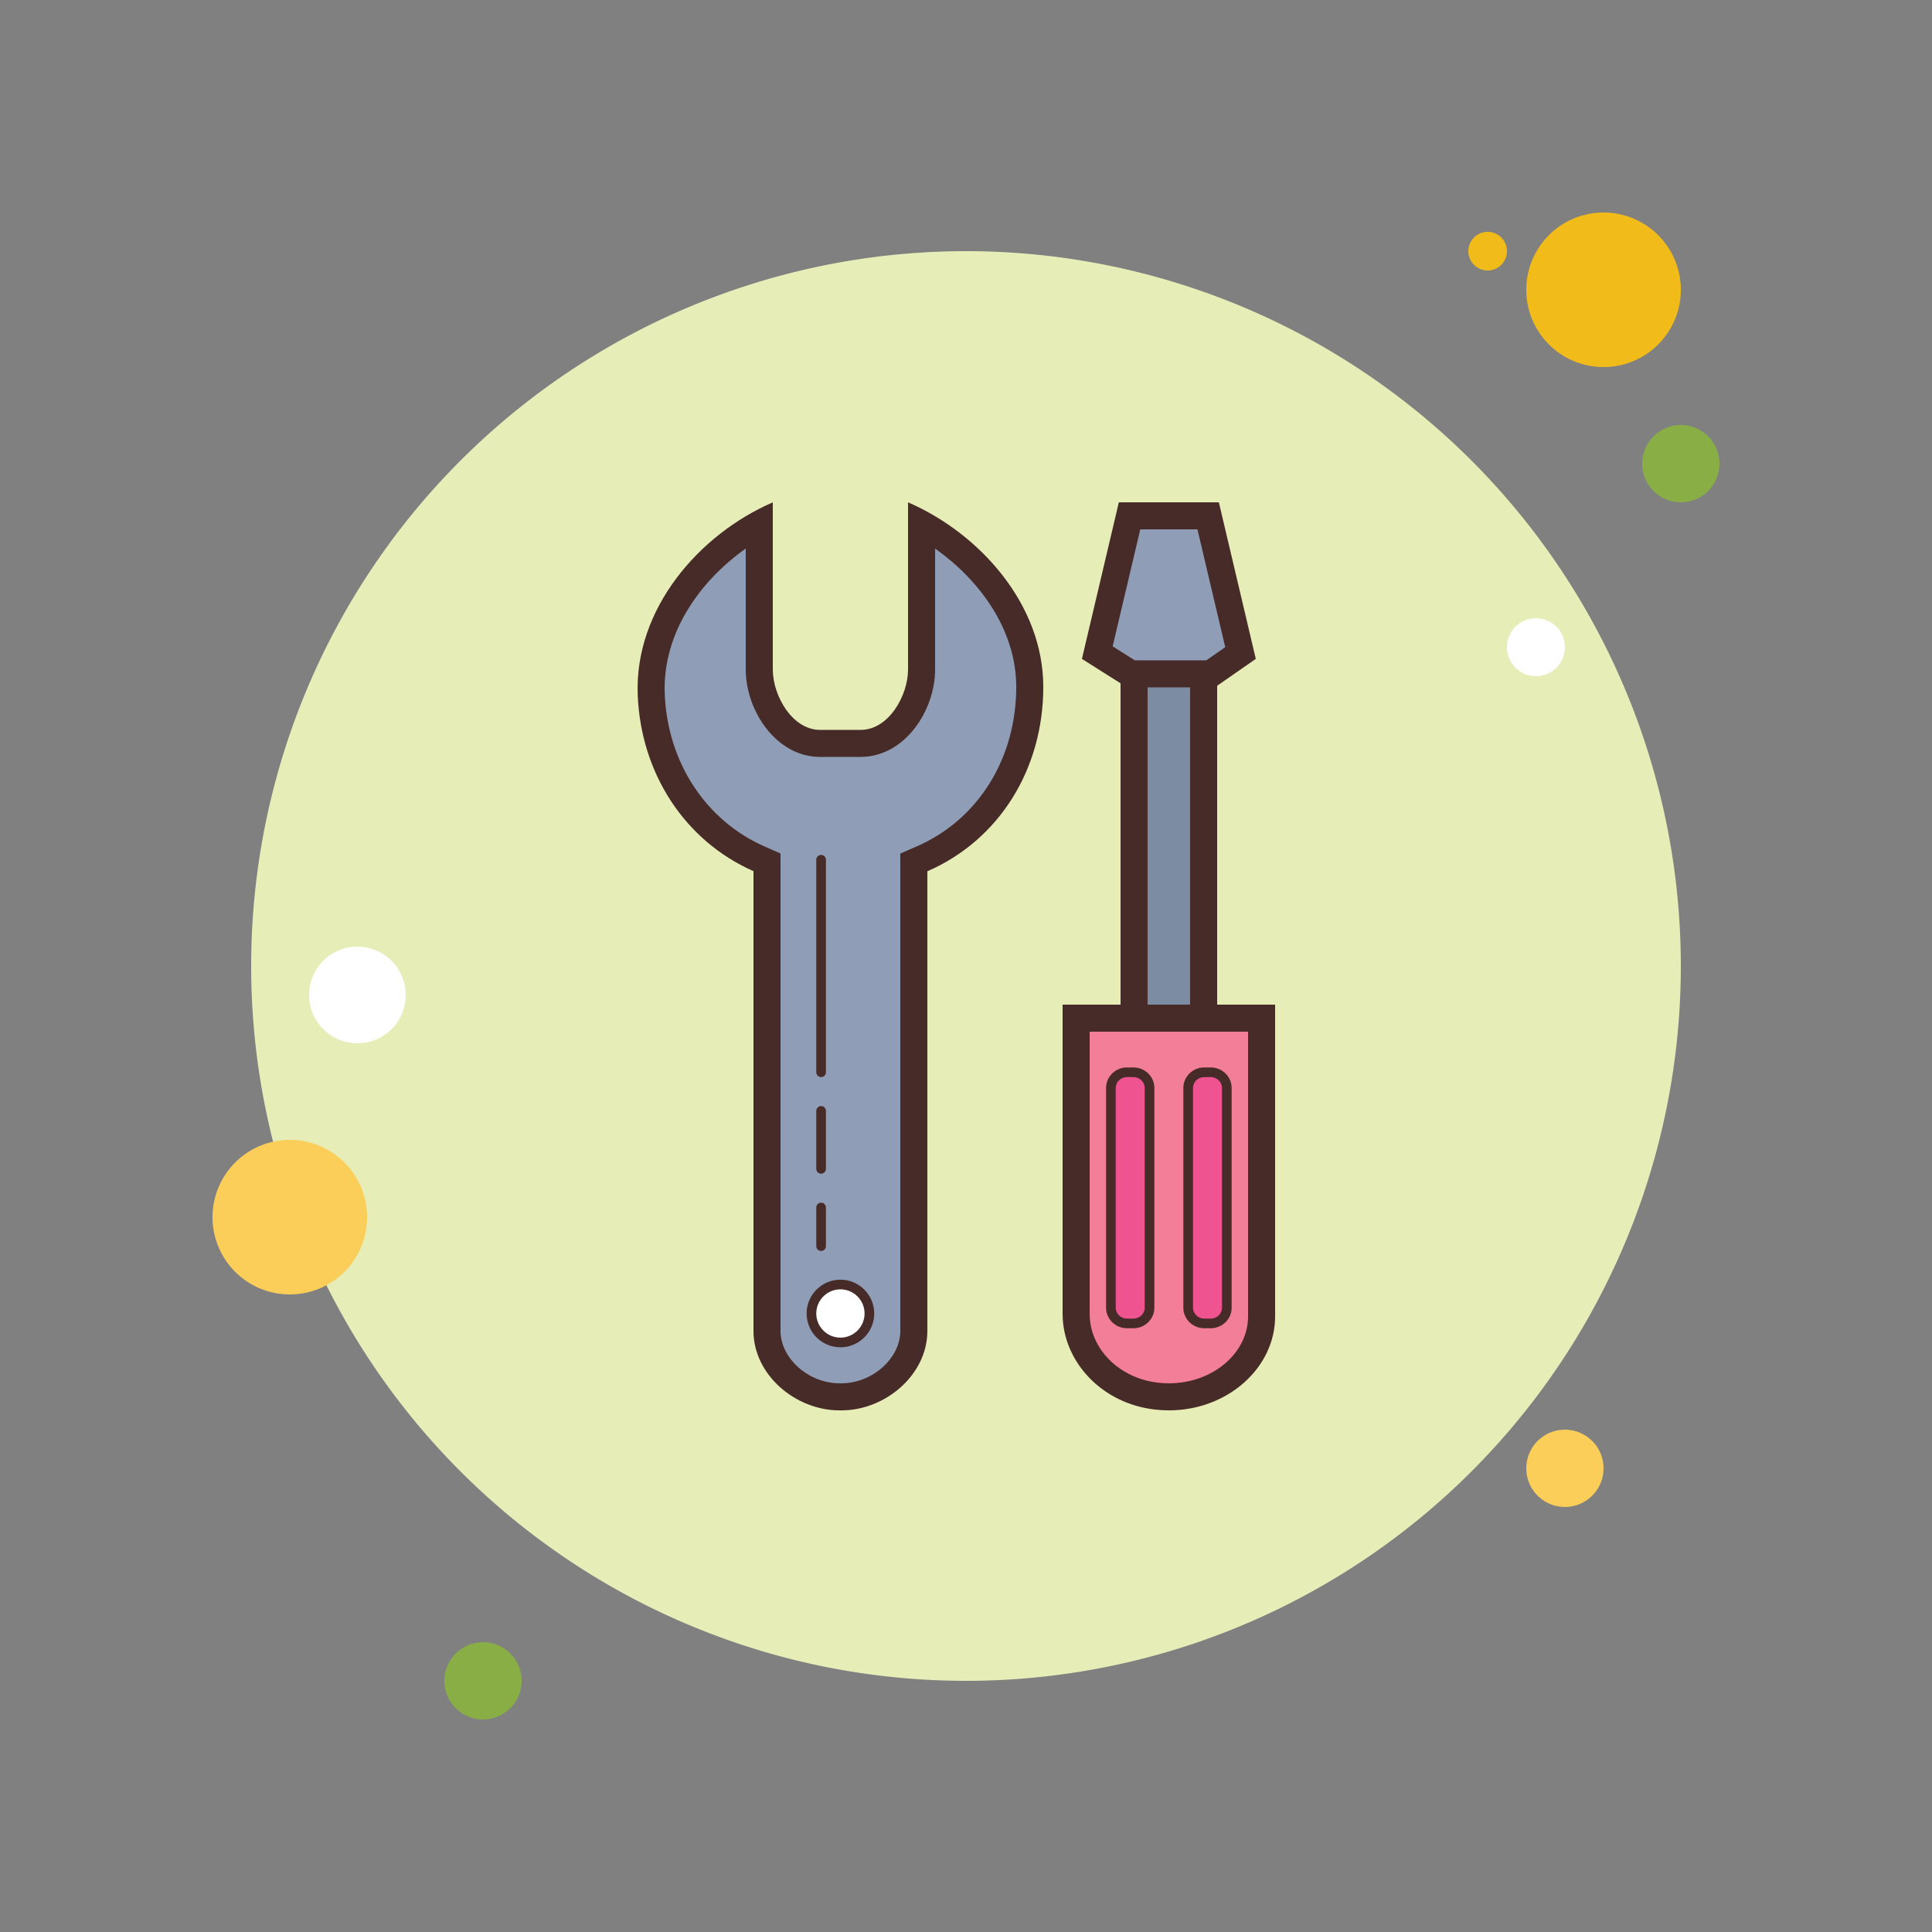 <svg xmlns="http://www.w3.org/2000/svg" xmlns:xlink="http://www.w3.org/1999/xlink" viewBox="0 0 100 100"><rect x="0" y="0" width="100" height="100" fill="#808080" stroke="none"/><path fill="#f1bc19" d="M77 12A1 1 0 1 0 77 14A1 1 0 1 0 77 12Z"/><path fill="#e6edb7" d="M50 13A37 37 0 1 0 50 87A37 37 0 1 0 50 13Z"/><path fill="#f1bc19" d="M83 11A4 4 0 1 0 83 19A4 4 0 1 0 83 11Z"/><path fill="#88ae45" d="M87 22A2 2 0 1 0 87 26A2 2 0 1 0 87 22Z"/><path fill="#fbcd59" d="M81 74A2 2 0 1 0 81 78 2 2 0 1 0 81 74zM15 59A4 4 0 1 0 15 67 4 4 0 1 0 15 59z"/><path fill="#88ae45" d="M25 85A2 2 0 1 0 25 89A2 2 0 1 0 25 85Z"/><path fill="#fff" d="M18.5 49A2.5 2.5 0 1 0 18.5 54 2.5 2.5 0 1 0 18.5 49zM79.5 32A1.5 1.5 0 1 0 79.5 35 1.5 1.5 0 1 0 79.5 32z"/><path fill="#7c8ca3" d="M60.25,62.035c-0.946,0-1.55-0.436-1.55-0.663V31.364c0-0.229,0.604-0.664,1.55-0.664h0.5 c0.946,0,1.55,0.436,1.55,0.664v30.008c0,0.228-0.604,0.663-1.55,0.663H60.25z"/><path fill="#472b29" d="M60.75,31.4c0.409,0,0.705,0.105,0.85,0.188v29.559c-0.145,0.083-0.441,0.188-0.85,0.188h-0.5 c-0.409,0-0.705-0.105-0.85-0.188V31.589c0.145-0.084,0.441-0.188,0.85-0.188H60.75 M60.75,30h-0.5C59.012,30,58,30.614,58,31.364 v30.008c0,0.75,1.012,1.364,2.25,1.364h0.5c1.238,0,2.25-0.613,2.25-1.364V31.364C63,30.614,61.988,30,60.75,30L60.75,30z"/><g><path fill="#8f9eb6" d="M43.447,72.3c-1.961,0-3.747-1.625-3.747-3.409V44.635l-0.418-0.185 c-3.294-1.452-5.43-4.717-5.575-8.52c-0.149-3.92,2.64-7.159,5.592-8.803v7.523c0,1.599,1.199,3.828,3.15,3.828l2.101-0.001 c1.951,0,3.149-2.229,3.149-3.828v-7.523c2.854,1.591,5.601,4.693,5.6,8.428c0.001,3.994-2.137,7.404-5.579,8.901L47.3,44.639 v24.252c0,1.784-1.785,3.409-3.745,3.409H43.447z"/><path fill="#472b29" d="M48.4,28.393c2.261,1.596,4.2,4.164,4.2,7.162c0.001,3.711-1.976,6.875-5.158,8.258L46.6,44.179 v0.918v23.793c0,1.418-1.452,2.709-3.045,2.709h-0.108c-1.594,0-3.047-1.291-3.047-2.709v-23.8v-0.913l-0.835-0.368 c-3.047-1.344-5.024-4.374-5.158-7.906c-0.12-3.162,1.853-5.856,4.193-7.511v6.259c0,2.141,1.581,4.527,3.851,4.527l2.1-0.001 c2.269,0,3.85-2.386,3.85-4.528V28.393 M47,26v8.651c0,1.349-1,3.128-2.45,3.128l-2.1,0.001C41,37.779,40,36,40,34.652v-8.651 c-3.823,1.659-7.161,5.512-6.992,9.956c0.154,4.044,2.418,7.557,5.992,9.134v23.8C39,71.151,41.166,73,43.447,73h0.108 C45.835,73,48,71.151,48,68.891V45.097c3.705-1.61,6.001-5.271,6-9.543C54.001,31.281,50.708,27.609,47,26L47,26z"/></g><g><path fill="#fff" d="M43.5,69.486L43.5,69.486c-0.825,0-1.5-0.675-1.5-1.5l0,0c0-0.825,0.675-1.5,1.5-1.5l0,0 c0.825,0,1.5,0.675,1.5,1.5l0,0C45,68.811,44.325,69.486,43.5,69.486z"/><path fill="#472b29" d="M43.5,69.736c-0.965,0-1.75-0.785-1.75-1.75s0.785-1.75,1.75-1.75s1.75,0.785,1.75,1.75 S44.465,69.736,43.5,69.736z M43.5,66.736c-0.689,0-1.25,0.561-1.25,1.25s0.561,1.25,1.25,1.25s1.25-0.561,1.25-1.25 S44.189,66.736,43.5,66.736z"/></g><g><path fill="#f37e98" d="M60.501,72.3c-0.206,0-0.415-0.011-0.626-0.034c-2.38-0.265-4.175-2.098-4.175-4.263V52.7h9.6 v15.436c0,1.091-0.489,2.125-1.379,2.911C63.008,71.855,61.793,72.3,60.501,72.3L60.501,72.3z"/><path fill="#472b29" d="M64.6,53.4v14.735c0,1.91-1.839,3.465-4.099,3.465c-0.181,0-0.366-0.01-0.548-0.031 c-2.025-0.225-3.552-1.758-3.552-3.567V53.4H64.6 M66,52H55v16.003c0,2.443,2.003,4.648,4.798,4.958 C60.035,72.987,60.269,73,60.501,73C63.525,73,66,70.811,66,68.135V52L66,52z"/></g><g><path fill="#8f9eb6" d="M58.533 34.877L56.796 33.779 58.466 26.7 62.534 26.7 64.209 33.801 62.659 34.877z"/><path fill="#472b29" d="M61.98,27.4l1.438,6.098l-0.979,0.68h-3.703l-1.145-0.724L59.02,27.4H61.98 M63.088,26h-5.177 L56,34.104l2.331,1.474h4.547L65,34.104L63.088,26L63.088,26z"/></g><g><path fill="#ef5390" d="M58.667,68.5h-0.333c-0.459,0-0.833-0.365-0.833-0.813V56.313c0-0.447,0.375-0.813,0.833-0.813 h0.333c0.459,0,0.833,0.365,0.833,0.813v11.375C59.5,68.135,59.125,68.5,58.667,68.5z"/><path fill="#472b29" d="M58.667,68.75h-0.334c-0.597,0-1.083-0.477-1.083-1.063V56.313c0-0.586,0.486-1.063,1.083-1.063 h0.334c0.597,0,1.083,0.477,1.083,1.063v11.375C59.75,68.273,59.264,68.75,58.667,68.75z M58.333,55.75 c-0.321,0-0.583,0.252-0.583,0.563v11.375c0,0.311,0.262,0.563,0.583,0.563h0.334c0.321,0,0.583-0.252,0.583-0.563V56.313 c0-0.311-0.262-0.563-0.583-0.563H58.333z"/></g><g><path fill="#ef5390" d="M62.667,68.5h-0.333c-0.459,0-0.833-0.365-0.833-0.813V56.313c0-0.447,0.375-0.813,0.833-0.813 h0.333c0.459,0,0.833,0.365,0.833,0.813v11.375C63.5,68.135,63.125,68.5,62.667,68.5z"/><path fill="#472b29" d="M62.667,68.75h-0.334c-0.597,0-1.083-0.477-1.083-1.063V56.313c0-0.586,0.486-1.063,1.083-1.063 h0.334c0.597,0,1.083,0.477,1.083,1.063v11.375C63.75,68.273,63.264,68.75,62.667,68.75z M62.333,55.75 c-0.321,0-0.583,0.252-0.583,0.563v11.375c0,0.311,0.262,0.563,0.583,0.563h0.334c0.321,0,0.583-0.252,0.583-0.563V56.313 c0-0.311-0.262-0.563-0.583-0.563H62.333z"/></g><g><path fill="#472b29" d="M42.5,55.75c-0.138,0-0.25-0.112-0.25-0.25v-11c0-0.138,0.112-0.25,0.25-0.25s0.25,0.112,0.25,0.25 v11C42.75,55.638,42.638,55.75,42.5,55.75z"/></g><g><path fill="#472b29" d="M42.5,60.75c-0.138,0-0.25-0.112-0.25-0.25v-3c0-0.138,0.112-0.25,0.25-0.25s0.25,0.112,0.25,0.25v3 C42.75,60.638,42.638,60.75,42.5,60.75z"/></g><g><path fill="#472b29" d="M42.5,64.75c-0.138,0-0.25-0.112-0.25-0.25v-2c0-0.138,0.112-0.25,0.25-0.25s0.25,0.112,0.25,0.25v2 C42.75,64.638,42.638,64.75,42.5,64.75z"/></g></svg>